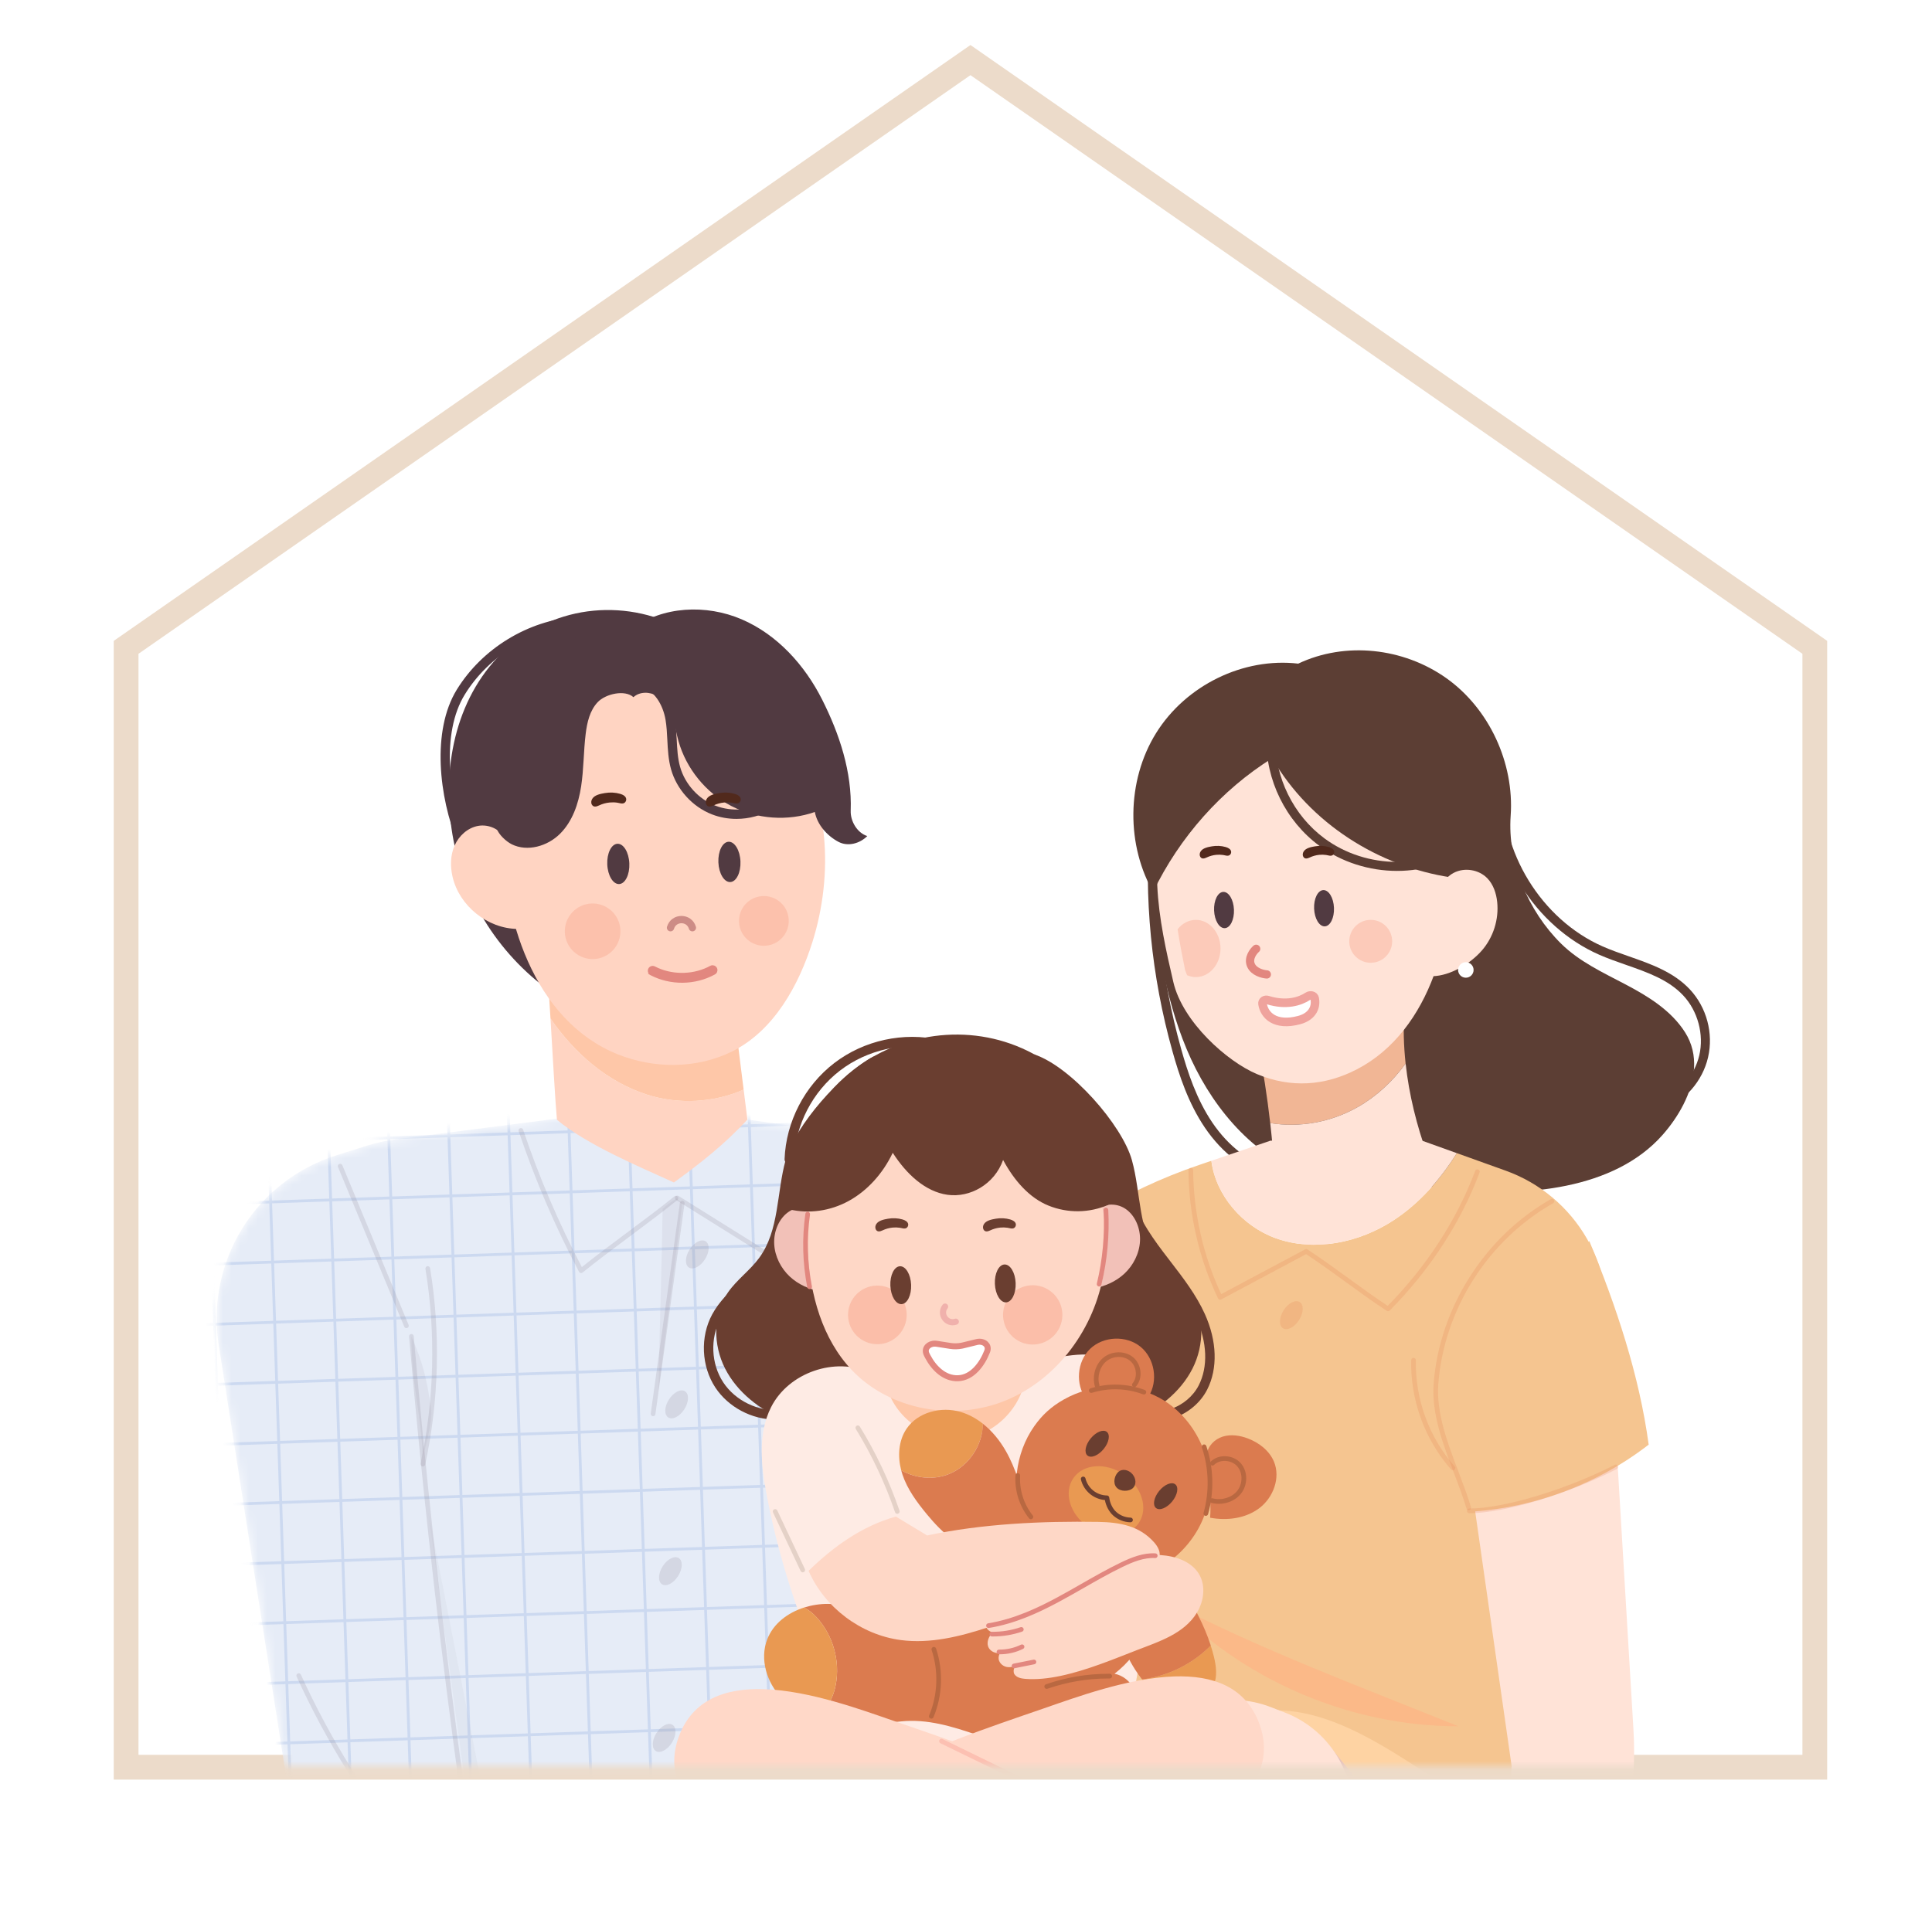 <svg width="221" height="220" viewBox="0 0 221 220" fill="none" xmlns="http://www.w3.org/2000/svg">
<path d="M207.593 202.203H14.426V74.066L111.009 6.875L207.593 74.066V202.203Z" fill="white" stroke="#ECDBCA" stroke-width="2.831"/>
<mask id="mask0_1210_95785" style="mask-type:alpha" maskUnits="userSpaceOnUse" x="4" y="6" width="213" height="197">
<rect x="4.93" y="6.805" width="211.351" height="195.284" fill="#D9D9D9"/>
</mask>
<g mask="url(#mask0_1210_95785)">
<g clip-path="url(#clip0_1210_95785)">
<path d="M145.529 134.787C145.486 134.787 145.441 134.781 145.397 134.77C142.504 134.004 139.815 131.962 137.824 129.022C135.93 126.222 134.889 123.045 134.122 120.305C131.699 111.662 130.828 102.743 131.534 93.794C131.556 93.51 131.806 93.3 132.088 93.322C132.372 93.345 132.583 93.593 132.56 93.875C131.863 102.702 132.722 111.501 135.113 120.027C135.859 122.687 136.866 125.768 138.677 128.444C140.528 131.179 143.008 133.072 145.661 133.774C145.936 133.846 146.1 134.128 146.027 134.404C145.965 134.634 145.758 134.787 145.529 134.787Z" fill="#5C3E34"/>
<path d="M131.391 100.488C132.258 107.127 133.152 113.857 135.737 120.033C138.322 126.209 142.852 131.869 149.082 134.322C155.593 132.034 161.65 128.714 167.192 124.602C163.091 120.428 158.849 116.394 154.475 112.507C151.197 109.594 147.823 106.748 144.037 104.535C140.251 102.322 135.772 100.657 131.391 100.489V100.488Z" fill="#5C3E34"/>
<path d="M192.566 126.374C193.907 123.728 194.404 120.702 192.742 118.1C191.148 115.603 188.539 114.003 185.949 112.639C183.36 111.276 180.644 110.025 178.552 107.951C174.81 104.243 172.428 98.674 172.803 93.353C173.232 87.271 170.326 81.054 165.434 77.586C160.541 74.119 153.903 73.373 148.504 75.932C142.22 75.199 135.654 78.407 132.25 83.87C128.847 89.334 128.771 96.789 132.062 102.325C139.496 96.766 149.814 95.473 158.369 98.947C158.908 103.642 157.62 108.733 154.982 112.612C153.108 115.37 150.484 117.741 149.621 120.984C148.49 125.236 150.88 129.848 154.396 132.384C157.911 134.921 162.317 135.763 166.598 136.163C174.358 136.89 184.587 136.196 190.184 129.851C191.076 128.84 191.919 127.652 192.565 126.376L192.566 126.374Z" fill="#5C3E34"/>
<path d="M155.294 126.675C157.409 125.477 159.285 123.757 160.786 121.691C160.565 119.646 160.505 117.585 160.647 115.539C155.439 116.889 149.099 118.088 143.891 119.438C144.485 122.432 144.953 125.458 145.299 128.502C148.691 129.044 152.23 128.414 155.294 126.677V126.675Z" fill="#F1B695"/>
<path d="M155.296 126.676C152.232 128.413 148.693 129.044 145.301 128.501C145.524 130.471 145.697 132.447 145.816 134.429C146.037 138.128 148.034 141.268 149.692 144.466C154.248 140.388 158.724 136.24 163.281 132.162C162.071 128.826 161.179 125.282 160.79 121.691C159.288 123.757 157.413 125.478 155.297 126.676H155.296Z" fill="#FFE3D7"/>
<path d="M165.61 97.672C166.73 106.307 163.712 117.943 155.222 122.346C151.561 124.245 147.663 124.523 143.788 122.899C140.392 121.476 135.284 116.95 134.217 112.364C132.597 105.406 130.768 97.111 134.726 90.635C138.824 83.931 146.759 80.31 154.421 83.093C159.781 85.04 164.015 89.87 165.241 95.381C165.409 96.134 165.511 96.906 165.61 97.671V97.672Z" fill="#FFE3D7"/>
<g filter="url(#filter0_f_1210_95785)">
<path d="M136.791 105.252C135.962 105.252 135.218 105.668 134.703 106.329C134.952 107.931 135.262 109.504 135.563 111.003C135.635 111.195 135.71 111.388 135.787 111.58C136.099 111.718 136.437 111.797 136.792 111.797C138.35 111.797 139.613 110.332 139.613 108.523C139.613 106.715 138.35 105.25 136.792 105.25L136.791 105.252Z" fill="#F8A68C" fill-opacity="0.4"/>
</g>
<g filter="url(#filter1_f_1210_95785)">
<path d="M156.795 110.16C158.151 110.16 159.25 109.061 159.25 107.705C159.25 106.349 158.151 105.25 156.795 105.25C155.439 105.25 154.34 106.349 154.34 107.705C154.34 109.061 155.439 110.16 156.795 110.16Z" fill="#F8A68C" fill-opacity="0.4"/>
</g>
<path d="M131.886 102.091C134.929 95.774 139.719 90.388 145.527 86.754C149.854 94.231 157.727 99.148 166.002 100.393C167.315 93.839 164.488 86.618 159.05 83.075C153.613 79.531 146.248 79.695 140.803 83.226C135.357 86.756 131.6 92.842 131.539 99.539C131.534 100.022 131.929 101.609 131.887 102.091H131.886Z" fill="#5C3E34"/>
<path d="M164.603 103.371C164.34 102.009 165.059 100.514 166.288 99.871C167.517 99.228 169.155 99.488 170.124 100.481C170.825 101.201 171.159 102.211 171.263 103.209C171.47 105.2 170.815 107.264 169.497 108.77C168.18 110.276 165.904 111.636 163.904 111.695C163.86 109.285 165.061 105.738 164.603 103.371Z" fill="#FFE3D7"/>
<path d="M189.917 127.064C189.709 127.064 189.513 126.937 189.436 126.732C189.335 126.466 189.469 126.168 189.735 126.067C192.009 125.201 193.833 123.11 194.383 120.739C194.933 118.369 194.214 115.688 192.552 113.91C190.86 112.099 188.49 111.271 185.981 110.393C184.964 110.038 183.913 109.67 182.918 109.233C179.321 107.651 176.142 104.832 173.968 101.297C171.794 97.762 170.713 93.652 170.925 89.729C170.94 89.445 171.186 89.226 171.466 89.243C171.75 89.259 171.968 89.501 171.952 89.785C171.54 97.427 176.325 105.209 183.331 108.29C184.29 108.712 185.322 109.072 186.319 109.421C188.835 110.301 191.438 111.211 193.304 113.208C195.222 115.26 196.02 118.236 195.385 120.974C194.751 123.711 192.726 126.032 190.1 127.031C190.039 127.054 189.978 127.065 189.917 127.065V127.064Z" fill="#5C3E34"/>
<path d="M159.807 99.648C156.637 99.648 153.467 98.654 150.904 96.763C147.079 93.941 144.763 89.234 144.862 84.481C144.868 84.197 145.099 83.972 145.388 83.977C145.672 83.983 145.898 84.218 145.892 84.502C145.799 88.927 147.954 93.307 151.515 95.935C153.899 97.695 156.851 98.619 159.802 98.619C161.258 98.619 162.71 98.394 164.098 97.934C164.368 97.845 164.659 97.991 164.749 98.26C164.839 98.53 164.693 98.821 164.423 98.912C162.933 99.406 161.371 99.648 159.809 99.648H159.807Z" fill="#5C3E34"/>
<path d="M181.395 202.885L183.841 151.306C184 147.962 183.2 144.641 181.533 141.736C179.456 138.118 176.16 135.355 172.232 133.945L166.648 131.941C164.745 134.973 162.36 137.698 159.375 139.643C155.449 142.2 150.378 143.256 145.964 141.684C142.144 140.326 139.07 136.772 138.568 132.815L137.13 133.306C132.824 134.773 128.698 136.719 124.826 139.106C119.522 142.376 116.579 148.41 117.267 154.603L125.988 233.029L187.139 231.549L181.393 202.885H181.395Z" fill="#F5C590"/>
<path d="M145.963 141.686C150.377 143.257 155.448 142.201 159.374 139.645C162.36 137.7 164.744 134.975 166.648 131.943L162.495 130.453L145.326 130.514L138.566 132.817C139.068 136.774 142.144 140.327 145.963 141.686Z" fill="#FFE3D7"/>
<path d="M115.227 169.801L126.41 172.068V217.819L116.835 227.626L115.227 169.801Z" fill="#FFE3D7"/>
<path d="M145.795 239.447C137.283 238.991 128.977 241.856 120.576 243.342C112.175 244.829 102.756 244.675 96.121 239.125C95.123 234.281 97.199 229.324 100.876 226.166C104.554 223.008 109.174 221.336 113.672 219.679C118.171 218.024 122.774 216.249 126.331 212.946C129.276 210.211 131.31 206.603 133.707 203.342C136.105 200.08 139.119 196.996 142.969 196.061C149.799 194.403 156.814 198.76 162.749 202.64C168.685 206.52 173.787 211.619 178.596 216.919C181.858 220.515 185.241 225.268 183.706 229.943C181.363 237.079 172.509 240.031 165.777 242.862C159.045 245.694 151.317 244.347 145.797 239.447H145.795Z" fill="#FED3A3"/>
<path d="M151.402 198.902L175.976 229.583C177.75 231.797 178.739 234.743 178.739 237.809C178.739 243.195 175.711 247.91 171.358 249.299L165.131 251.286L151.402 198.902Z" fill="#E7C3BD"/>
<path d="M188.113 275.385L153.578 202.089C152.249 199.268 149.883 197.067 146.973 195.945L145.345 195.317C140.383 193.403 134.754 194.947 131.461 199.124C129.657 201.413 128.738 204.277 128.872 207.189L128.963 209.142C129.066 211.356 129.773 213.499 131.009 215.339L173.982 279.328L188.113 275.385Z" fill="#FFE3D7"/>
<path d="M184.115 152.066C182.265 153.387 180.239 154.49 178.249 155.581C176.437 156.576 174.688 157.633 172.943 158.737C171.182 159.85 169.274 160.857 167.759 162.307C167.603 162.457 167.44 162.572 167.273 162.66L172.915 202.075L169.551 254.351L177.839 256.226L186.302 207.623C186.861 204.418 187.044 201.157 186.85 197.909L184.112 152.068L184.115 152.066Z" fill="#FFE3D7"/>
<path d="M165.394 173.038C173.701 173.161 182.022 170.382 188.59 165.295C187.526 157.374 184.864 149.395 181.805 142.012C175.852 146.435 169.091 150.95 163.138 155.373C163.288 155.193 163.437 155.012 163.587 154.832C162.82 155.306 162.054 155.781 161.289 156.254C161.453 162.126 163.385 167.518 165.394 173.038Z" fill="#F5C590"/>
<path d="M120.964 142.435C114.966 150.918 111.955 161.472 112.576 171.843C119.09 172.683 125.063 173.751 131.576 174.59C130.418 163.523 126.239 152.232 120.964 142.434V142.435Z" fill="#FED3A3"/>
<path d="M126.271 154.617C121.017 162.892 121.707 173.53 128.003 181.29C130.284 177.175 132.624 173.122 134.906 169.007C131.867 164.487 128.465 159.461 126.271 154.617Z" fill="#FED3A3"/>
<path d="M158.779 150.028C158.729 150.028 158.678 150.014 158.633 149.985C157.017 148.926 155.454 147.789 153.942 146.69C152.477 145.625 150.965 144.524 149.406 143.497C147.742 144.38 146.156 145.229 144.621 146.051C143.043 146.896 141.411 147.768 139.695 148.68C139.631 148.713 139.555 148.721 139.486 148.698C139.417 148.675 139.359 148.625 139.327 148.559C137.151 144.008 135.983 138.936 135.949 133.891C135.949 133.743 136.068 133.622 136.215 133.621C136.215 133.621 136.215 133.621 136.216 133.621C136.364 133.621 136.483 133.74 136.485 133.887C136.517 138.76 137.624 143.66 139.69 148.075C141.316 147.212 142.866 146.382 144.367 145.579C145.946 144.735 147.578 143.862 149.294 142.951C149.38 142.905 149.485 142.91 149.566 142.963C151.182 144.021 152.745 145.159 154.255 146.257C155.705 147.311 157.201 148.399 158.741 149.417C163.205 144.876 166.663 139.537 168.747 133.968C168.799 133.829 168.952 133.759 169.091 133.811C169.23 133.863 169.301 134.018 169.249 134.155C167.114 139.86 163.558 145.322 158.967 149.95C158.915 150.002 158.846 150.03 158.777 150.03L158.779 150.028Z" fill="#E17C4E" fill-opacity="0.2"/>
<path d="M123.575 173.706C123.453 173.706 123.342 173.621 123.314 173.496C121.82 166.901 121.835 161.603 126.175 152.519C126.239 152.386 126.398 152.329 126.533 152.394C126.666 152.458 126.722 152.617 126.658 152.751C122.385 161.694 122.369 166.901 123.836 173.379C123.869 173.523 123.778 173.667 123.634 173.7C123.615 173.704 123.594 173.707 123.575 173.707V173.706Z" fill="#E17C4E" fill-opacity="0.2"/>
<path d="M168.081 173.139H168.072C167.924 173.139 167.803 173.02 167.805 172.871C167.805 172.724 167.924 172.604 168.073 172.604C168.077 172.604 168.08 172.604 168.083 172.604C171.991 172.604 179.137 170.456 184.711 167.604C184.843 167.536 185.004 167.588 185.071 167.72C185.139 167.852 185.087 168.014 184.955 168.08C179.316 170.965 172.065 173.139 168.083 173.139H168.081Z" fill="#E17C4E" fill-opacity="0.2"/>
<path d="M124.696 156.881C124.571 156.881 124.457 156.792 124.433 156.662C123.341 150.839 123.237 146.072 124.071 140.207C124.092 140.06 124.227 139.958 124.375 139.979C124.521 140 124.623 140.135 124.602 140.283C123.775 146.086 123.879 150.803 124.959 156.564C124.986 156.71 124.89 156.85 124.745 156.878C124.728 156.881 124.711 156.882 124.695 156.882L124.696 156.881Z" fill="#E17C4E" fill-opacity="0.2"/>
<path d="M168.012 172.8C167.898 172.8 167.791 172.725 167.756 172.609C167.362 171.294 166.862 169.976 166.331 168.578C165.052 165.21 163.731 161.725 163.995 158.298C164.322 154.055 165.747 149.843 168.115 146.116C170.484 142.388 173.692 139.309 177.393 137.211C177.521 137.138 177.685 137.183 177.758 137.311C177.83 137.439 177.785 137.603 177.656 137.676C170.216 141.894 165.185 149.811 164.528 158.338C164.273 161.646 165.573 165.073 166.83 168.386C167.34 169.73 167.867 171.119 168.267 172.452C168.31 172.594 168.23 172.743 168.087 172.786C168.062 172.793 168.035 172.797 168.01 172.797L168.012 172.8Z" fill="#E17C4E" fill-opacity="0.2"/>
<path d="M148.595 151.04C148.067 151.868 147.247 152.289 146.761 151.979C146.275 151.67 146.31 150.748 146.838 149.92C147.366 149.092 148.187 148.671 148.673 148.981C149.159 149.29 149.124 150.212 148.595 151.04Z" fill="#E17C4E" fill-opacity="0.2"/>
<path d="M133.527 183.18C142.054 192.219 154.398 197.535 166.824 197.518C155.953 193.123 143.9 188.649 133.527 183.18Z" fill="#FBB988"/>
<path d="M166.199 168.236C166.125 168.236 166.051 168.206 165.998 168.145C162.984 164.739 161.318 160.179 161.427 155.632C161.431 155.485 161.555 155.366 161.701 155.371C161.849 155.375 161.966 155.498 161.962 155.646C161.856 160.058 163.473 164.486 166.399 167.79C166.497 167.901 166.487 168.07 166.376 168.168C166.326 168.213 166.261 168.236 166.199 168.236Z" fill="#E17C4E" fill-opacity="0.2"/>
<path d="M167.676 111.868C168.166 111.868 168.563 111.471 168.563 110.981C168.563 110.491 168.166 110.094 167.676 110.094C167.186 110.094 166.789 110.491 166.789 110.981C166.789 111.471 167.186 111.868 167.676 111.868Z" fill="white"/>
<mask id="mask1_1210_95785" style="mask-type:luminance" maskUnits="userSpaceOnUse" x="24" y="127" width="92" height="116">
<path d="M65.839 127.723L45.347 130.351C44.192 130.5 43.054 130.75 41.944 131.101L38.461 132.201C32.309 134.143 27.509 138.992 25.63 145.163C24.771 147.987 24.56 150.967 25.015 153.884L38.825 242.411H109.961L115.574 152.09C115.837 147.848 114.713 143.636 112.371 140.089L111.266 138.417C108.174 133.734 103.223 130.605 97.666 129.821L85.506 128.106L65.838 127.723H65.839Z" fill="white"/>
</mask>
<g mask="url(#mask1_1210_95785)">
<path d="M65.843 127.719L45.351 130.348C44.196 130.496 43.058 130.746 41.948 131.097L38.465 132.197C32.313 134.139 27.513 138.988 25.634 145.159C24.775 147.983 24.564 150.963 25.019 153.88L38.829 242.407H109.965L115.578 152.086C115.841 147.844 114.717 143.632 112.375 140.086L111.27 138.413C108.178 133.731 103.227 130.601 97.67 129.817L85.51 128.102L65.842 127.719H65.843Z" fill="#E6ECF7"/>
<g opacity="0.5">
<path d="M23.821 125.559L23.5 125.57L27.565 246.198L27.886 246.187L23.821 125.559Z" fill="#B2C6EA"/>
<path d="M30.704 125.317L30.383 125.328L34.448 245.956L34.769 245.945L30.704 125.317Z" fill="#B2C6EA"/>
<path d="M37.579 125.083L37.258 125.094L41.323 245.723L41.644 245.712L37.579 125.083Z" fill="#B2C6EA"/>
<path d="M44.454 124.856L44.133 124.867L48.198 245.495L48.519 245.484L44.454 124.856Z" fill="#B2C6EA"/>
<path d="M51.329 124.634L51.008 124.645L55.073 245.272L55.394 245.262L51.329 124.634Z" fill="#B2C6EA"/>
<path d="M58.204 124.399L57.883 124.41L61.948 245.039L62.269 245.028L58.204 124.399Z" fill="#B2C6EA"/>
<path d="M65.079 124.165L64.758 124.176L68.823 244.804L69.144 244.793L65.079 124.165Z" fill="#B2C6EA"/>
<path d="M71.946 123.938L71.625 123.949L75.69 244.577L76.011 244.566L71.946 123.938Z" fill="#B2C6EA"/>
<path d="M78.833 123.692L78.512 123.703L82.577 244.332L82.898 244.321L78.833 123.692Z" fill="#B2C6EA"/>
<path d="M85.704 123.474L85.383 123.484L89.448 244.112L89.769 244.101L85.704 123.474Z" fill="#B2C6EA"/>
<path d="M92.579 123.227L92.258 123.238L96.323 243.866L96.644 243.855L92.579 123.227Z" fill="#B2C6EA"/>
<path d="M99.462 123.005L99.141 123.016L103.206 243.645L103.527 243.634L99.462 123.005Z" fill="#B2C6EA"/>
<path d="M106.333 122.77L106.012 122.781L110.077 243.409L110.398 243.398L106.333 122.77Z" fill="#B2C6EA"/>
<path d="M113.208 122.54L112.887 122.551L116.952 243.18L117.273 243.169L113.208 122.54Z" fill="#B2C6EA"/>
<path d="M132.276 127.072L11.648 131.137L11.659 131.458L132.287 127.393L132.276 127.072Z" fill="#B2C6EA"/>
<path d="M132.508 133.943L11.879 138.008L11.89 138.329L132.519 134.264L132.508 133.943Z" fill="#B2C6EA"/>
<path d="M132.737 140.818L12.109 144.883L12.12 145.204L132.748 141.139L132.737 140.818Z" fill="#B2C6EA"/>
<path d="M132.979 147.684L12.352 151.77L12.362 152.091L132.99 148.005L132.979 147.684Z" fill="#B2C6EA"/>
<path d="M133.207 154.576L12.578 158.641L12.589 158.962L133.218 154.897L133.207 154.576Z" fill="#B2C6EA"/>
<path d="M133.44 161.43L12.812 165.516L12.823 165.837L133.451 161.751L133.44 161.43Z" fill="#B2C6EA"/>
<path d="M133.667 168.33L13.039 172.395L13.05 172.716L133.678 168.651L133.667 168.33Z" fill="#B2C6EA"/>
<path d="M133.906 175.184L13.277 179.27L13.288 179.591L133.917 175.505L133.906 175.184Z" fill="#B2C6EA"/>
<path d="M134.12 182.08L13.492 186.145L13.503 186.466L134.131 182.401L134.12 182.08Z" fill="#B2C6EA"/>
<path d="M134.369 188.93L13.742 193.016L13.753 193.337L134.38 189.251L134.369 188.93Z" fill="#B2C6EA"/>
<path d="M134.585 195.834L13.957 199.898L13.968 200.22L134.596 196.155L134.585 195.834Z" fill="#B2C6EA"/>
</g>
</g>
<path d="M52.825 96.683C52.614 96.683 52.414 96.557 52.33 96.351C50.247 91.271 49.336 83.647 52.253 78.907C55.157 74.193 60.39 70.997 65.91 70.568C66.206 70.546 66.462 70.766 66.485 71.061C66.508 71.356 66.288 71.613 65.992 71.636C60.807 72.04 55.891 75.041 53.165 79.469C50.443 83.89 51.337 91.108 53.319 95.945C53.432 96.219 53.3 96.531 53.027 96.643C52.961 96.671 52.892 96.683 52.824 96.683H52.825Z" fill="#513A41"/>
<path d="M74.006 125.242C69.453 123.778 65.707 120.5 62.969 116.531C63.211 120.584 63.525 126.206 63.708 128.127C67.198 131.016 72.967 133.416 77.088 135.297C80.119 133.105 82.969 130.857 85.493 128.098C85.429 127.572 85.268 126.291 85.064 124.664C81.665 126.18 77.585 126.391 74.006 125.241V125.242Z" fill="#FFD4C2"/>
<path d="M62.754 113.121C62.812 113.929 62.887 115.139 62.969 116.533C65.708 120.503 69.453 123.78 74.006 125.244C77.585 126.394 81.666 126.183 85.064 124.668C84.586 120.858 83.864 115.142 83.57 112.732C77.004 112.41 69.287 112.378 62.754 113.123V113.121Z" fill="#FEC7A8"/>
<path d="M76.053 71.04C72.618 69.664 68.74 69.421 65.16 70.357C61.58 71.292 58.318 73.401 55.994 76.28C51.307 82.089 50.426 90.304 52.182 97.558C53.938 104.813 58.808 111.257 65.306 114.927C65.062 114.796 75.543 77.664 76.987 71.489C76.829 71.659 76.21 70.87 76.05 71.04H76.053Z" fill="#513A41"/>
<path d="M57.568 95.173C57.299 104.691 61.019 116.735 70.628 120.62C74.771 122.295 79.701 122.322 83.772 120.292C88.545 117.913 91.379 112.706 92.926 107.805C95.348 100.129 94.986 90.838 90.026 84.213C84.892 77.355 75.965 74.265 68.025 78.113C62.471 80.806 58.44 86.514 57.717 92.644C57.618 93.481 57.591 94.331 57.567 95.174L57.568 95.173Z" fill="#FFD4C2"/>
<g filter="url(#filter2_f_1210_95785)">
<path d="M70.335 108.464C71.39 107.058 71.105 105.064 69.699 104.01C68.293 102.956 66.299 103.24 65.245 104.646C64.191 106.052 64.475 108.046 65.881 109.1C67.287 110.155 69.281 109.87 70.335 108.464Z" fill="#F8A68C" fill-opacity="0.4"/>
</g>
<g filter="url(#filter3_f_1210_95785)">
<path d="M87.845 108.177C89.396 107.92 90.444 106.454 90.187 104.904C89.93 103.353 88.464 102.304 86.913 102.561C85.363 102.819 84.314 104.284 84.571 105.835C84.829 107.386 86.294 108.434 87.845 108.177Z" fill="#F8A68C" fill-opacity="0.4"/>
</g>
<path d="M81.371 110.557C81.579 110.493 81.809 110.581 81.919 110.778L81.956 110.865C82.02 111.072 81.932 111.304 81.735 111.413L81.734 111.413C79.5 112.638 76.706 112.669 74.444 111.493L74.426 111.482L74.427 111.482C74.238 111.372 74.153 111.151 74.212 110.948L74.247 110.862C74.365 110.634 74.647 110.544 74.875 110.663L75.249 110.842C77.146 111.674 79.472 111.588 81.285 110.594L81.371 110.557Z" fill="#E2877F" stroke="#E2877F" stroke-width="0.185"/>
<path d="M76.699 106.149V106.149C77.072 104.907 78.83 104.907 79.203 106.149V106.149" stroke="#CD8C86" stroke-width="0.834" stroke-linecap="round"/>
<path d="M71.989 98.796C72.041 100.069 71.519 101.124 70.822 101.154C70.125 101.182 69.517 100.173 69.465 98.901C69.412 97.628 69.934 96.573 70.632 96.543C71.329 96.515 71.937 97.524 71.989 98.796Z" fill="#513A41"/>
<path d="M141.151 104.079C141.197 105.224 140.728 106.174 140.1 106.2C139.472 106.226 138.925 105.318 138.878 104.173C138.831 103.027 139.301 102.078 139.929 102.051C140.556 102.026 141.104 102.933 141.151 104.079Z" fill="#513A41"/>
<path d="M84.7 98.566C84.752 99.839 84.23 100.894 83.533 100.923C82.836 100.951 82.228 99.943 82.175 98.67C82.123 97.398 82.645 96.343 83.343 96.313C84.04 96.285 84.648 97.293 84.7 98.566Z" fill="#513A41"/>
<path d="M152.592 103.872C152.639 105.017 152.169 105.967 151.541 105.993C150.914 106.019 150.367 105.111 150.32 103.966C150.273 102.82 150.743 101.871 151.37 101.844C151.998 101.819 152.545 102.726 152.592 103.872Z" fill="#513A41"/>
<path d="M59.19 106.286C55.77 106.251 52.543 103.66 51.769 100.329C51.493 99.145 51.511 97.865 51.999 96.75C52.488 95.636 53.49 94.717 54.686 94.499C55.883 94.28 57.228 94.864 57.745 95.965C59.193 99.05 58.182 103.03 59.191 106.285L59.19 106.286Z" fill="#FFD4C2"/>
<path d="M58.526 96.597C60.329 97.494 62.629 96.823 64.058 95.403C65.486 93.983 66.17 91.968 66.475 89.978C66.779 87.987 66.75 85.958 66.996 83.959C67.155 82.654 67.469 81.291 68.374 80.336C69.278 79.383 71.488 78.885 72.459 79.771C73.173 79.107 74.348 79.134 75.181 79.642C76.012 80.151 76.544 81.043 76.869 81.962C77.194 82.882 77.345 83.852 77.61 84.791C78.501 87.952 80.742 90.706 83.654 92.222C86.567 93.738 90.11 93.991 93.209 92.906C93.476 94.356 94.61 95.634 95.914 96.324C96.988 96.892 98.353 96.525 99.206 95.661C98.053 95.296 97.267 93.964 97.311 92.756C97.472 88.342 96.027 83.978 94.038 80.034C92.049 76.091 88.905 72.611 84.846 70.865C80.789 69.121 75.783 69.334 72.244 71.977C66.85 71.459 61.071 74.489 58.261 79.121C55.451 83.754 55.123 89.665 56.821 94.811C57.044 95.485 57.89 96.277 58.526 96.594V96.597Z" fill="#513A41"/>
<path d="M84.245 93.697C83.282 93.697 82.323 93.525 81.43 93.176C79.204 92.306 77.417 90.336 76.765 88.037C76.45 86.924 76.392 85.777 76.336 84.668C76.298 83.898 76.258 83.102 76.13 82.349C75.847 80.687 74.849 78.895 73.258 78.635C72.965 78.587 72.768 78.312 72.816 78.02C72.864 77.727 73.139 77.53 73.431 77.577C75.689 77.946 76.865 80.282 77.186 82.169C77.325 82.985 77.366 83.814 77.407 84.615C77.463 85.713 77.515 86.75 77.796 87.746C78.358 89.729 79.901 91.427 81.82 92.179C83.739 92.931 86.025 92.729 87.783 91.653C88.036 91.498 88.366 91.578 88.519 91.831C88.674 92.083 88.594 92.413 88.342 92.567C87.121 93.314 85.68 93.697 84.243 93.697H84.245Z" fill="#513A41"/>
<path d="M58.959 244.055C58.831 244.055 58.718 243.963 58.695 243.833C53.42 213.847 49.415 183.261 46.794 152.928C46.782 152.78 46.891 152.651 47.038 152.638C47.185 152.626 47.315 152.734 47.328 152.882C49.947 183.201 53.949 213.77 59.224 243.74C59.249 243.885 59.152 244.024 59.006 244.051C58.99 244.053 58.975 244.055 58.959 244.055Z" fill="#8C8691" fill-opacity="0.2"/>
<path d="M46.489 151.963C46.383 151.963 46.284 151.9 46.241 151.797L38.665 133.527C38.608 133.391 38.673 133.234 38.81 133.177C38.947 133.12 39.104 133.185 39.161 133.322L46.738 151.592C46.794 151.728 46.729 151.885 46.593 151.942C46.559 151.957 46.524 151.963 46.49 151.963H46.489Z" fill="#8C8691" fill-opacity="0.2"/>
<path d="M48.374 167.787C48.356 167.787 48.336 167.785 48.317 167.781C48.172 167.749 48.08 167.607 48.112 167.463C49.677 160.211 49.869 152.508 48.668 145.187C48.643 145.04 48.742 144.903 48.889 144.878C49.034 144.855 49.173 144.953 49.197 145.1C50.409 152.487 50.216 160.258 48.636 167.575C48.61 167.701 48.498 167.787 48.375 167.787H48.374Z" fill="#8C8691" fill-opacity="0.2"/>
<path d="M66.471 145.661C66.453 145.661 66.435 145.659 66.418 145.655C66.339 145.639 66.272 145.589 66.234 145.517C63.509 140.366 61.186 134.953 59.331 129.428C59.283 129.288 59.358 129.135 59.5 129.088C59.64 129.041 59.792 129.116 59.839 129.258C61.651 134.652 63.911 139.941 66.558 144.98C68.128 143.716 69.96 142.351 71.736 141.027C73.603 139.635 75.535 138.195 77.15 136.884C77.264 136.791 77.434 136.808 77.527 136.923C77.62 137.038 77.603 137.207 77.488 137.3C75.865 138.618 73.928 140.062 72.056 141.458C70.189 142.85 68.257 144.289 66.642 145.602C66.593 145.641 66.534 145.662 66.472 145.662L66.471 145.661Z" fill="#8C8691" fill-opacity="0.2"/>
<path d="M88.885 144.465C88.836 144.465 88.786 144.452 88.744 144.424L77.333 137.294C77.207 137.215 77.17 137.05 77.247 136.925C77.326 136.8 77.491 136.762 77.616 136.839L88.699 143.764C89.598 139.257 90.203 134.651 90.495 130.067C90.505 129.92 90.632 129.805 90.779 129.817C90.927 129.827 91.039 129.954 91.029 130.101C90.727 134.838 90.094 139.598 89.146 144.25C89.129 144.335 89.07 144.408 88.989 144.442C88.955 144.456 88.919 144.464 88.883 144.464L88.885 144.465Z" fill="#8C8691" fill-opacity="0.2"/>
<path d="M93.878 238.158C93.865 238.158 93.853 238.158 93.841 238.156C93.695 238.136 93.592 238.001 93.612 237.855C93.851 236.084 95.189 217.745 96.484 200.011C97.778 182.268 99.117 163.921 99.358 162.135C99.377 161.988 99.512 161.884 99.659 161.905C99.805 161.924 99.907 162.06 99.888 162.206C99.649 163.977 98.311 182.315 97.016 200.05C95.722 217.793 94.383 236.14 94.142 237.926C94.124 238.06 94.009 238.158 93.878 238.158Z" fill="#8C8691" fill-opacity="0.2"/>
<path d="M101.346 158.157C101.32 158.157 101.293 158.153 101.267 158.145C101.125 158.101 101.047 157.95 101.09 157.81C103.104 151.333 106.244 145.338 110.42 139.994C110.51 139.878 110.68 139.856 110.796 139.948C110.912 140.038 110.932 140.208 110.841 140.324C106.705 145.617 103.597 151.554 101.601 157.969C101.565 158.083 101.46 158.157 101.345 158.157H101.346Z" fill="#8C8691" fill-opacity="0.2"/>
<path d="M99.838 162.652C99.757 162.652 99.677 162.616 99.625 162.547C99.535 162.43 99.558 162.262 99.676 162.171C104.272 158.667 109.332 155.819 114.71 153.702C114.848 153.648 115.004 153.716 115.057 153.853C115.111 153.991 115.044 154.147 114.906 154.2C109.572 156.297 104.557 159.122 100 162.597C99.951 162.634 99.894 162.651 99.838 162.651V162.652Z" fill="#8C8691" fill-opacity="0.2"/>
<path d="M47.019 212.575C46.942 212.575 46.865 212.542 46.812 212.477C41.638 206.19 37.305 199.244 33.931 191.833C33.869 191.698 33.928 191.539 34.064 191.477C34.199 191.416 34.357 191.476 34.419 191.61C37.773 198.978 42.083 205.884 47.227 212.137C47.321 212.251 47.304 212.419 47.191 212.514C47.141 212.555 47.081 212.574 47.02 212.574L47.019 212.575Z" fill="#8C8691" fill-opacity="0.2"/>
<path d="M96.717 201.616C96.677 201.616 96.638 201.608 96.599 201.589C96.466 201.523 96.412 201.362 96.477 201.23C99.548 194.989 104.694 189.9 110.967 186.897C111.101 186.833 111.261 186.89 111.325 187.023C111.389 187.156 111.332 187.317 111.199 187.381C105.034 190.332 99.977 195.334 96.958 201.466C96.911 201.561 96.816 201.616 96.717 201.616Z" fill="#8C8691" fill-opacity="0.2"/>
<path d="M100.635 203.956C100.563 203.956 100.492 203.928 100.44 203.871C100.339 203.764 100.343 203.594 100.452 203.493C103.717 200.422 107.737 198.208 112.078 197.091C112.221 197.053 112.367 197.14 112.405 197.283C112.441 197.427 112.355 197.572 112.212 197.609C107.958 198.703 104.019 200.873 100.82 203.882C100.768 203.93 100.702 203.955 100.636 203.955L100.635 203.956Z" fill="#8C8691" fill-opacity="0.2"/>
<g opacity="0.5">
<path d="M75.795 138.307C75.687 145.421 75.44 151.978 75.332 159.092C76.212 151.949 77.168 144.815 78.049 137.671C77.776 137.474 77.601 137.292 77.326 137.094C77.395 137.1 77.465 137.107 77.534 137.113C76.983 137.279 76.233 137.933 75.795 138.306V138.307Z" fill="#8C8691" fill-opacity="0.2"/>
</g>
<path d="M78.279 161.247C77.751 162.075 76.93 162.496 76.444 162.186C75.958 161.877 75.993 160.955 76.522 160.127C77.05 159.299 77.871 158.878 78.356 159.188C78.842 159.497 78.807 160.419 78.279 161.247Z" fill="#8C8691" fill-opacity="0.2"/>
<path d="M80.642 144.089C81.17 143.261 81.205 142.339 80.719 142.03C80.234 141.721 79.413 142.141 78.885 142.969C78.358 143.797 78.323 144.719 78.808 145.029C79.293 145.338 80.115 144.917 80.642 144.089Z" fill="#8C8691" fill-opacity="0.2"/>
<path d="M77.564 180.333C77.036 181.161 76.215 181.582 75.73 181.272C75.244 180.963 75.279 180.041 75.807 179.213C76.335 178.385 77.156 177.964 77.642 178.274C78.127 178.583 78.092 179.505 77.564 180.333Z" fill="#8C8691" fill-opacity="0.2"/>
<path d="M76.849 199.411C76.321 200.239 75.501 200.66 75.015 200.35C74.529 200.041 74.564 199.119 75.092 198.291C75.62 197.463 76.441 197.042 76.927 197.352C77.413 197.661 77.377 198.583 76.849 199.411Z" fill="#8C8691" fill-opacity="0.2"/>
<g opacity="0.5">
<path d="M49.293 161.01C48.769 157.595 48.424 156.088 47.059 152.914C47.059 158.72 48.191 161.586 48.341 166.687C48.271 166.904 49.586 162.913 49.293 161.008V161.01Z" fill="#8C8691" fill-opacity="0.2"/>
</g>
<path d="M74.706 162.039C74.694 162.039 74.682 162.039 74.669 162.036C74.522 162.016 74.42 161.88 74.44 161.734L77.775 137.622C77.795 137.475 77.931 137.373 78.077 137.393C78.223 137.414 78.326 137.549 78.305 137.695L74.971 161.808C74.953 161.942 74.838 162.039 74.706 162.039Z" fill="#8C8691" fill-opacity="0.2"/>
<g opacity="0.3">
<path d="M57.965 217.365C72.524 212.613 85.559 207.232 96.715 201.371C95.469 205.041 90.999 208.61 84.308 211.377C77.617 214.145 67.754 216.473 57.965 217.366V217.365Z" fill="#8C8691" fill-opacity="0.2"/>
</g>
<g opacity="0.3">
<path d="M49.008 173.082L61.002 234.543L57.217 233.554L49.008 173.082Z" fill="#8C8691" fill-opacity="0.2"/>
</g>
<path d="M145.014 114.426C147.122 115.085 148.697 114.584 149.577 114.005C149.875 113.81 150.323 113.888 150.388 114.239C150.606 115.42 149.939 116.36 148.617 116.714C145.85 117.456 144.606 116.155 144.419 114.849C144.373 114.529 144.706 114.329 145.014 114.426Z" fill="white" stroke="#EFA39D" stroke-width="0.982"/>
</g>
<path d="M143.692 108.561C143.355 108.854 142.763 109.636 143.088 110.417C143.413 111.199 144.439 111.46 144.911 111.493" stroke="#E2877F" stroke-width="0.947" stroke-linecap="round"/>
<path d="M71.631 91.405C71.657 91.581 71.573 91.77 71.423 91.867C71.188 92.019 70.863 91.877 70.609 91.841C70.322 91.799 70.029 91.793 69.739 91.821C69.311 91.862 68.894 91.979 68.507 92.164C68.229 92.297 67.884 92.395 67.698 92.056C67.59 91.857 67.623 91.601 67.742 91.407C68.021 90.951 68.7 90.826 69.189 90.742C69.772 90.641 70.377 90.669 70.945 90.832C71.248 90.919 71.582 91.094 71.631 91.405Z" fill="#51291C"/>
<path d="M140.829 97.434C140.853 97.593 140.777 97.763 140.642 97.85C140.431 97.986 140.138 97.859 139.91 97.827C139.651 97.788 139.388 97.783 139.127 97.808C138.741 97.846 138.366 97.951 138.018 98.117C137.768 98.237 137.457 98.325 137.29 98.02C137.192 97.841 137.223 97.611 137.33 97.436C137.581 97.025 138.192 96.913 138.632 96.837C139.157 96.746 139.701 96.772 140.212 96.919C140.485 96.997 140.786 97.154 140.829 97.434Z" fill="#51291C"/>
<path d="M84.728 91.405C84.755 91.581 84.671 91.77 84.52 91.867C84.286 92.019 83.961 91.877 83.707 91.841C83.419 91.799 83.127 91.793 82.837 91.821C82.408 91.862 81.992 91.979 81.605 92.164C81.327 92.297 80.982 92.395 80.796 92.056C80.687 91.857 80.721 91.601 80.84 91.407C81.119 90.951 81.798 90.826 82.287 90.742C82.87 90.641 83.475 90.669 84.042 90.832C84.346 90.919 84.681 91.093 84.73 91.404L84.728 91.405Z" fill="#51291C"/>
<path d="M152.618 97.434C152.642 97.593 152.566 97.763 152.431 97.85C152.22 97.986 151.927 97.859 151.699 97.827C151.44 97.788 151.177 97.783 150.916 97.808C150.53 97.846 150.155 97.951 149.807 98.117C149.557 98.237 149.246 98.325 149.079 98.02C148.982 97.841 149.012 97.611 149.119 97.436C149.37 97.025 149.981 96.913 150.421 96.837C150.946 96.746 151.49 96.772 152.001 96.919C152.274 96.997 152.576 97.153 152.619 97.433L152.618 97.434Z" fill="#51291C"/>
<path d="M90.287 133.19C90.279 133.19 90.273 133.19 90.266 133.19C89.968 133.178 89.735 132.927 89.746 132.63C89.909 128.35 92.035 124.239 95.434 121.633C98.833 119.026 103.354 118.04 107.53 118.993C107.821 119.06 108.002 119.349 107.937 119.64C107.87 119.93 107.581 120.113 107.29 120.047C103.425 119.164 99.238 120.078 96.092 122.49C92.946 124.903 90.978 128.71 90.828 132.672C90.816 132.962 90.578 133.191 90.288 133.191L90.287 133.19Z" fill="#6A3E30"/>
<path d="M132.471 162.531C131.684 162.531 130.927 162.355 130.248 162.008C129.983 161.872 129.878 161.547 130.013 161.281C130.15 161.015 130.474 160.91 130.741 161.046C131.662 161.518 132.787 161.579 133.907 161.216C135.284 160.77 136.485 159.759 137.123 158.509C138.203 156.391 138.097 153.577 136.833 150.787C135.893 148.712 134.453 146.843 133.061 145.034C132.763 144.646 132.465 144.26 132.171 143.87C130.455 141.596 128.792 139.089 128.229 136.174C128.172 135.881 128.364 135.598 128.657 135.541C128.95 135.484 129.233 135.676 129.29 135.969C129.811 138.67 131.398 141.049 133.035 143.22C133.326 143.607 133.622 143.991 133.919 144.376C135.348 146.233 136.826 148.153 137.818 150.341C139.218 153.432 139.317 156.588 138.087 159.001C137.323 160.5 135.885 161.713 134.242 162.244C133.65 162.436 133.055 162.531 132.474 162.531H132.471Z" fill="#6A3E30"/>
<path d="M88.694 162.425C86.002 162.425 83.306 161.005 81.825 158.756C80.223 156.32 80.077 152.961 81.464 150.396C82.255 148.932 83.452 147.781 84.61 146.668C84.936 146.355 85.273 146.03 85.592 145.708L85.784 145.515C87.097 144.189 88.732 142.539 88.772 140.804C88.78 140.506 89.03 140.274 89.324 140.277C89.622 140.284 89.858 140.531 89.852 140.829C89.801 142.994 87.999 144.813 86.552 146.276L86.361 146.468C86.032 146.8 85.69 147.129 85.359 147.448C84.21 148.552 83.125 149.595 82.414 150.91C81.212 153.135 81.338 156.049 82.727 158.162C84.118 160.275 86.744 161.543 89.263 161.321C89.559 161.294 89.823 161.514 89.849 161.811C89.876 162.108 89.656 162.37 89.359 162.397C89.138 162.417 88.916 162.426 88.694 162.426V162.425Z" fill="#6A3E30"/>
<path d="M102.988 162.549C98.806 164.218 93.959 164.2 89.791 162.497C86.931 161.329 84.341 159.322 82.949 156.599C81.557 153.875 81.523 150.403 83.266 147.885C84.279 146.422 85.795 145.359 86.846 143.923C89.158 140.763 88.825 136.486 89.868 132.73C90.983 128.717 96.213 122.858 99.928 120.875C105.559 128.304 106.988 139.745 107.744 148.985C107.942 151.415 107.956 153.886 107.41 156.264C106.865 158.642 105.282 161.633 102.987 162.55L102.988 162.549Z" fill="#6A3E30"/>
<path d="M116.358 162.563C120.539 164.233 125.387 164.214 129.555 162.511C132.414 161.343 135.005 159.336 136.397 156.613C137.789 153.89 137.823 150.418 136.08 147.899C135.067 146.437 133.551 145.373 132.5 143.937C130.188 140.777 130.521 136.501 129.478 132.744C128.363 128.732 122.511 122.035 118.294 120.641C112.663 128.07 112.357 139.759 111.602 148.998C111.404 151.428 111.39 153.899 111.936 156.277C112.481 158.655 114.064 161.646 116.359 162.563H116.358Z" fill="#6A3E30"/>
<path d="M93.852 139.045C92.934 138.017 91.345 137.895 90.226 138.646C89.107 139.398 88.488 140.894 88.56 142.333C88.632 143.772 89.338 145.123 90.336 146.058C91.334 146.992 92.603 147.53 93.898 147.76C93.691 144.932 93.48 141.791 93.831 138.98C93.759 139.108 93.923 138.916 93.851 139.045H93.852Z" fill="#F2C1B8"/>
<path d="M125.112 138.709C126.03 137.681 127.619 137.559 128.738 138.31C129.857 139.062 130.476 140.558 130.404 141.997C130.332 143.436 129.626 144.787 128.628 145.722C127.629 146.655 126.361 147.194 125.066 147.424C125.274 144.596 125.484 141.455 125.133 138.644C125.205 138.773 125.041 138.581 125.113 138.709H125.112Z" fill="#F2C1B8"/>
<path d="M127.347 204.958C129.561 195.736 131.144 186.362 132.082 176.925C132.573 171.976 132.876 166.89 131.5 162.112C130.77 159.58 129.452 157.048 127.166 155.739C124.351 154.126 120.961 155.557 117.723 155.756C111.553 156.138 105.155 159.688 99.555 157.072C95.54 155.196 90.192 157.051 88.201 161.011C86.672 164.048 87.062 167.671 87.694 171.011C89.955 182.985 94.826 194.356 100.961 204.885C109.534 206.832 118.837 207.158 127.349 204.958H127.347Z" fill="#FEEBE4"/>
<path d="M101.488 158.848C102.55 162.435 106.361 164.989 110.082 164.61C113.803 164.23 117.019 160.958 117.334 157.23C112.282 158.14 106.621 158.793 101.488 158.848Z" fill="#FEC7A8"/>
<path d="M126.249 145.63C125.232 151.934 121.013 157.755 115.118 160.209C109.222 162.662 101.828 161.394 97.435 156.759C94.051 153.188 92.661 148.125 92.417 143.213C92.178 138.417 93.022 133.345 96.017 129.591C98.951 125.914 103.7 123.934 108.402 123.805C114.458 123.64 120.953 125.998 123.88 131.725C124.915 133.749 125.674 135.916 126.103 138.149C126.577 140.611 126.648 143.153 126.249 145.631V145.63Z" fill="#FED7C6"/>
<g filter="url(#filter4_f_1210_95785)">
<path d="M121.067 152.149C122.006 150.528 121.453 148.452 119.831 147.513C118.21 146.574 116.135 147.127 115.196 148.748C114.257 150.369 114.81 152.445 116.431 153.384C118.052 154.323 120.128 153.77 121.067 152.149Z" fill="#F8A68C" fill-opacity="0.5"/>
</g>
<path d="M138.494 188.281C136.408 190.401 133.588 191.796 130.637 192.163C131.544 193.302 132.669 194.264 134.047 194.68C135.858 195.227 138.135 194.521 138.853 192.77C139.261 191.775 139.118 190.644 138.868 189.599C138.762 189.154 138.634 188.716 138.494 188.283V188.281Z" fill="#E99952"/>
<path d="M138.499 188.278C137.742 185.931 136.532 183.738 135.263 181.614C132.525 181.387 129.858 182.594 127.234 183.407C127.488 186.112 128.394 188.753 129.851 191.044C130.094 191.425 130.358 191.8 130.643 192.158C133.595 191.791 136.414 190.397 138.501 188.276L138.499 188.278Z" fill="#DB7B4F"/>
<g filter="url(#filter5_f_1210_95785)">
<path d="M100.436 153.801C102.288 153.76 103.757 152.225 103.716 150.373C103.674 148.521 102.14 147.053 100.287 147.094C98.435 147.135 96.967 148.67 97.008 150.522C97.049 152.374 98.584 153.842 100.436 153.801Z" fill="#F8A68C" fill-opacity="0.5"/>
</g>
<path d="M127.486 191.511C130.617 189.083 132.521 185.096 132.602 181.134C132.64 179.267 130.312 178.2 128.646 177.356C125.312 175.666 121.65 174.624 117.927 174.305C111.935 176.862 107.099 180.843 102.868 185.797C100.25 184.67 97.542 183.525 94.691 183.515C93.785 183.511 92.86 183.654 91.984 183.933C92.514 184.203 92.999 184.606 93.399 185.042C95.29 187.092 96.131 190.062 95.595 192.799C95.397 193.813 95.003 194.82 94.281 195.56C93.882 195.969 93.367 196.284 92.819 196.441C93.79 196.807 94.817 197.044 95.844 197.171C98.239 197.466 100.663 197.215 103.062 196.963C109.038 196.337 114.613 200.506 120.616 200.758C122.559 200.84 124.555 200.796 126.368 200.092C128.18 199.389 129.793 197.908 130.182 196.002C130.571 194.098 129.397 191.87 127.487 191.51L127.486 191.511Z" fill="#DB7B4F"/>
<path d="M95.594 192.796C96.13 190.059 95.288 187.089 93.398 185.039C92.996 184.603 92.511 184.2 91.983 183.93C90.104 184.53 88.458 185.766 87.758 187.581C86.891 189.833 87.701 192.506 89.376 194.242C90.332 195.234 91.526 195.951 92.818 196.439C93.366 196.282 93.879 195.968 94.279 195.558C95.002 194.818 95.396 193.812 95.594 192.797V192.796Z" fill="#E99952"/>
<path d="M126.793 137.852C124.607 138.8 122.149 138.835 119.945 137.948C117.741 137.062 115.998 135.055 114.744 132.723C113.74 135.532 110.942 137.06 108.393 136.708C105.844 136.356 103.676 134.331 102.121 131.901C100.978 134.304 99.186 136.263 97.076 137.415C94.967 138.567 92.55 138.907 90.272 138.373C90.051 129.536 95.269 122.269 102.867 119.529C109.856 117.01 117.837 118.595 123.148 124.481C126.081 127.729 127.503 133.161 126.794 137.852H126.793Z" fill="#6A3E30"/>
<path d="M117.399 174.742C119.498 178.861 124.371 181.371 128.943 180.687C133.514 180.004 137.442 176.18 138.245 171.628C139.048 167.076 136.669 162.139 132.607 159.931C130.937 159.024 129.025 158.605 127.13 158.648C125.217 158.69 123.307 159.201 121.644 160.154C120.247 160.955 119.225 161.881 118.304 163.189C117.205 164.75 116.534 166.597 116.32 168.492C116.107 170.385 116.352 172.336 117.097 174.094C117.19 174.314 117.29 174.53 117.399 174.744V174.742Z" fill="#DB7B4F"/>
<path d="M121.331 191.752C119.919 192.05 118.535 192.198 117.254 192.092C116.795 192.054 116.284 191.943 116.034 191.554C115.785 191.166 116.114 190.252 116.558 190.374C116.138 190.656 115.619 190.833 115.125 190.726C114.631 190.618 114.197 190.164 114.229 189.66C114.264 189.154 114.64 188.538 115.074 188.797C114.51 189.442 113.254 189.163 113.016 188.34C112.777 187.516 113.578 186.361 114.4 186.604C113.896 187.123 112.892 186.691 112.742 185.984C112.591 185.277 113.095 184.561 113.737 184.227C114.38 183.895 115.129 183.857 115.851 183.832C115.385 183.783 114.903 183.727 114.498 183.488C114.094 183.25 113.791 182.774 113.905 182.319C114.053 181.728 114.759 181.497 115.361 181.407C117.143 181.143 118.981 181.259 120.716 181.744C124.446 179.815 128.548 177.663 132.739 177.929C134.468 178.038 136.334 178.662 137.19 180.168C137.948 181.5 137.702 183.233 136.902 184.539C135.437 186.931 132.574 187.829 130.097 188.787C127.566 189.766 124.385 191.107 121.333 191.751L121.331 191.752Z" fill="#FED7C6"/>
<path d="M108.564 168.652C110.836 167.729 112.416 165.34 112.425 162.895C111.671 162.3 110.829 161.833 109.904 161.557C107.675 160.893 104.976 161.565 103.684 163.499C102.773 164.86 102.67 166.629 103.085 168.224C104.728 169.163 106.803 169.368 108.564 168.653V168.652Z" fill="#E99952"/>
<path d="M117.433 172.554C116.825 170.31 116.205 168.036 115.052 166.017C114.377 164.835 113.491 163.738 112.426 162.898C112.417 165.344 110.837 167.732 108.565 168.655C106.804 169.37 104.729 169.166 103.086 168.226C103.128 168.384 103.172 168.542 103.224 168.696C103.791 170.405 104.887 171.884 106.033 173.272C107.747 175.349 109.937 177.45 112.631 177.457C114.019 177.461 115.293 177.584 116.234 176.566C117.175 175.546 117.795 173.893 117.433 172.554Z" fill="#DB7B4F"/>
<path d="M87.384 193.272C83.042 193.133 79.206 194.397 77.626 198.766C75.007 206.007 83.317 211.093 88.99 213.009C96.991 215.713 105.758 215.943 114.33 216.14C116.822 212.352 119.352 208.765 121.842 204.978C115.88 201.492 108.792 199.168 102.3 196.926C98.654 195.667 92.647 193.44 87.386 193.272H87.384Z" fill="#FFD8C8"/>
<path d="M134.325 191.815C138.668 191.676 142.503 192.94 144.083 197.309C146.703 204.55 138.392 209.636 132.72 211.552C124.719 214.256 115.952 214.486 107.38 214.683C104.888 210.895 102.358 207.308 99.867 203.521C105.83 200.035 112.918 197.711 119.41 195.469C123.055 194.21 129.062 191.983 134.324 191.815H134.325Z" fill="#FFD8C8"/>
<path d="M124.255 160.087C122.982 158.411 123.184 155.792 124.7 154.332C126.216 152.872 128.84 152.766 130.468 154.099C132.096 155.433 132.509 158.027 131.375 159.801C129.238 159.232 126.463 159.989 124.254 160.087H124.255Z" fill="#DB7B4F"/>
<path d="M138.05 166.429C138.14 165.461 138.95 164.659 139.879 164.372C140.809 164.085 141.827 164.242 142.738 164.585C144.025 165.072 145.209 165.984 145.733 167.255C146.49 169.088 145.658 171.329 144.085 172.535C142.513 173.742 140.371 174.02 138.423 173.656C138.664 170.816 137.785 169.269 138.05 166.429Z" fill="#DB7B4F"/>
<path d="M124.763 164.583C124.152 165.331 123.988 166.208 124.397 166.542C124.806 166.877 125.634 166.542 126.245 165.796C126.856 165.048 127.02 164.172 126.611 163.837C126.202 163.502 125.375 163.837 124.763 164.583Z" fill="#6A3E30"/>
<path d="M132.599 170.587C131.988 171.335 131.824 172.212 132.233 172.546C132.642 172.881 133.469 172.546 134.081 171.8C134.692 171.052 134.856 170.176 134.447 169.841C134.038 169.506 133.211 169.841 132.599 170.587Z" fill="#6A3E30"/>
<path d="M130.249 174.28C131.387 172.63 130.638 170.139 128.575 168.716C126.512 167.294 123.918 167.478 122.779 169.129C121.641 170.779 122.391 173.27 124.454 174.693C126.516 176.115 129.111 175.93 130.249 174.28Z" fill="#E99952"/>
<path d="M129.537 168.669C129.986 169.191 129.999 169.916 129.567 170.289C129.134 170.663 128.163 170.707 127.713 170.186C127.263 169.664 127.506 168.775 127.939 168.401C128.372 168.027 129.088 168.147 129.537 168.669Z" fill="#6A3E30"/>
<path d="M129.319 174.18C129.319 174.18 129.317 174.18 129.314 174.18C128.589 174.167 127.866 173.882 127.328 173.395C126.866 172.979 126.517 172.319 126.387 171.635C125.783 171.582 125.201 171.349 124.724 170.97C124.19 170.545 123.806 169.943 123.645 169.28C123.609 169.136 123.698 168.991 123.842 168.957C123.984 168.922 124.131 169.01 124.165 169.154C124.299 169.703 124.616 170.2 125.059 170.552C125.501 170.905 126.057 171.103 126.623 171.11C126.757 171.112 126.869 171.213 126.885 171.347C126.961 171.986 127.269 172.619 127.689 172.997C128.132 173.398 128.728 173.633 129.326 173.643C129.473 173.645 129.591 173.768 129.588 173.916C129.586 174.062 129.467 174.178 129.321 174.178L129.319 174.18Z" fill="#6A3E30"/>
<path d="M125.019 181.011C121.195 183.09 117.183 184.825 113.048 186.188C109.813 187.254 106.401 188.1 103.025 187.652C98.474 187.047 94.338 183.937 92.492 179.733C95.383 176.924 98.599 174.615 102.479 173.523C103.795 174.309 104.739 174.9 106.055 175.686C112.382 174.341 119.156 174.03 125.624 174.133C128.135 174.174 130.35 174.595 132.019 176.473C132.462 176.972 132.852 177.681 132.554 178.279C132.317 178.752 131.749 178.939 131.238 179.081C129.231 179.637 126.848 180.018 125.019 181.012V181.011Z" fill="#FED7C6"/>
<path d="M113.072 186.27C112.943 186.27 112.83 186.177 112.808 186.044C112.784 185.898 112.884 185.761 113.031 185.737C116.014 185.26 118.745 183.944 120.791 182.851C121.758 182.333 122.729 181.779 123.668 181.242C125.124 180.41 126.63 179.548 128.169 178.803C129.415 178.201 130.761 177.653 132.164 177.735C132.312 177.744 132.424 177.87 132.417 178.018C132.408 178.165 132.284 178.28 132.134 178.27C130.852 178.197 129.584 178.715 128.403 179.287C126.881 180.025 125.383 180.881 123.934 181.71C122.992 182.249 122.018 182.806 121.043 183.326C118.96 184.439 116.178 185.779 113.115 186.269C113.101 186.272 113.086 186.273 113.072 186.273V186.27Z" fill="#E2877F"/>
<path d="M92.603 147.495C92.477 147.495 92.366 147.407 92.341 147.278C91.803 144.504 91.731 141.68 92.126 138.883C92.146 138.736 92.281 138.634 92.429 138.655C92.576 138.675 92.678 138.812 92.656 138.958C92.269 141.697 92.339 144.461 92.866 147.177C92.894 147.322 92.799 147.462 92.654 147.491C92.636 147.495 92.62 147.496 92.602 147.496L92.603 147.495Z" fill="#E2877F"/>
<path d="M125.73 147.199C125.709 147.199 125.688 147.197 125.667 147.192C125.523 147.158 125.434 147.013 125.468 146.869C126.128 144.119 126.388 141.294 126.239 138.469C126.231 138.322 126.345 138.195 126.493 138.188C126.64 138.181 126.767 138.294 126.774 138.442C126.926 141.316 126.662 144.193 125.99 146.994C125.961 147.116 125.851 147.199 125.73 147.199Z" fill="#E2877F"/>
<path d="M102.639 173.207C102.528 173.207 102.424 173.138 102.385 173.027C101.247 169.702 99.738 166.499 97.899 163.506C97.822 163.38 97.861 163.215 97.987 163.137C98.114 163.06 98.278 163.099 98.356 163.226C100.215 166.252 101.742 169.491 102.893 172.854C102.941 172.994 102.866 173.145 102.726 173.193C102.697 173.203 102.668 173.207 102.639 173.207Z" fill="#E4D1C7"/>
<path d="M91.826 179.906C91.724 179.906 91.628 179.849 91.583 179.751L88.428 173.054C88.365 172.92 88.423 172.761 88.555 172.697C88.689 172.634 88.849 172.692 88.912 172.825L92.067 179.523C92.13 179.657 92.073 179.816 91.939 179.879C91.903 179.897 91.863 179.904 91.826 179.904V179.906Z" fill="#E4D1C7"/>
<path d="M114.378 216.146C114.369 216.146 114.359 216.146 114.35 216.144C114.202 216.129 114.096 215.998 114.111 215.85C114.509 211.984 115.804 208.071 117.856 204.514C117.835 204.502 117.815 204.488 117.793 204.474C117.678 204.401 117.558 204.326 117.472 204.285L107.576 199.459C107.444 199.394 107.388 199.234 107.453 199.1C107.517 198.967 107.677 198.912 107.811 198.976L117.707 203.802C117.82 203.856 117.951 203.94 118.079 204.021C118.175 204.081 118.273 204.143 118.348 204.182C118.412 204.216 118.46 204.276 118.48 204.346C118.5 204.417 118.49 204.493 118.454 204.556C116.361 208.108 115.045 212.032 114.646 215.906C114.632 216.043 114.514 216.146 114.378 216.146Z" fill="#F4887C" fill-opacity="0.29"/>
<path d="M113.582 187.243C113.539 187.243 113.494 187.243 113.452 187.243C113.304 187.242 113.185 187.119 113.188 186.971C113.189 186.825 113.309 186.707 113.455 186.707C113.455 186.707 113.458 186.707 113.459 186.707C114.581 186.72 115.685 186.545 116.744 186.182C116.884 186.135 117.036 186.209 117.084 186.349C117.132 186.489 117.057 186.641 116.917 186.689C115.84 187.056 114.718 187.243 113.582 187.243Z" fill="#E2877F"/>
<path d="M114.364 189.28C114.332 189.28 114.301 189.28 114.268 189.28C114.12 189.278 114.001 189.157 114.004 189.009C114.006 188.862 114.125 188.745 114.272 188.745C114.273 188.745 114.274 188.745 114.277 188.745C115.144 188.756 116.015 188.563 116.794 188.18C116.927 188.115 117.087 188.169 117.153 188.303C117.218 188.435 117.163 188.596 117.03 188.661C116.204 189.068 115.285 189.282 114.364 189.282V189.28Z" fill="#E2877F"/>
<path d="M115.995 190.885C115.87 190.885 115.758 190.796 115.732 190.67C115.703 190.525 115.796 190.383 115.942 190.354L118.22 189.896C118.365 189.867 118.507 189.96 118.536 190.106C118.565 190.251 118.471 190.392 118.326 190.421L116.048 190.88C116.03 190.884 116.012 190.885 115.995 190.885Z" fill="#E2877F"/>
<path d="M130.847 159.556C130.815 159.556 130.784 159.551 130.752 159.538C128.887 158.835 126.81 158.773 124.906 159.363C124.764 159.407 124.614 159.327 124.571 159.186C124.527 159.044 124.606 158.894 124.748 158.851C126.766 158.226 128.966 158.292 130.943 159.037C131.082 159.089 131.151 159.244 131.099 159.382C131.059 159.489 130.957 159.555 130.849 159.555L130.847 159.556Z" fill="#B96841"/>
<path d="M137.932 173.444C137.908 173.444 137.884 173.44 137.86 173.434C137.718 173.393 137.634 173.246 137.675 173.103C138.357 170.673 138.288 168.017 137.483 165.623C137.436 165.483 137.51 165.331 137.651 165.283C137.79 165.237 137.942 165.311 137.99 165.451C138.83 167.945 138.902 170.713 138.191 173.247C138.158 173.366 138.051 173.443 137.934 173.443L137.932 173.444Z" fill="#B96841"/>
<path d="M139.418 172.064C139.128 172.064 138.836 172.027 138.553 171.95C138.411 171.911 138.326 171.765 138.365 171.622C138.404 171.479 138.551 171.396 138.693 171.434C139.725 171.714 140.887 171.368 141.516 170.593C142.171 169.786 142.178 168.525 141.535 167.782C141.213 167.411 140.699 167.176 140.161 167.155C139.656 167.137 139.191 167.302 138.875 167.613C138.77 167.717 138.6 167.715 138.496 167.611C138.393 167.506 138.394 167.335 138.499 167.232C138.92 166.817 139.531 166.594 140.183 166.619C140.876 166.647 141.518 166.942 141.941 167.431C142.76 168.376 142.757 169.913 141.933 170.93C141.35 171.651 140.391 172.065 139.42 172.065L139.418 172.064Z" fill="#B96841"/>
<path d="M125.498 158.816C125.381 158.816 125.274 158.739 125.241 158.621C124.909 157.435 125.309 156.087 126.213 155.344C127.183 154.549 128.672 154.523 129.605 155.286C130.086 155.68 130.396 156.287 130.457 156.95C130.514 157.582 130.338 158.175 129.963 158.617C129.867 158.729 129.698 158.743 129.586 158.647C129.473 158.551 129.459 158.382 129.555 158.27C129.837 157.937 129.968 157.485 129.924 156.996C129.877 156.476 129.637 156.002 129.266 155.699C128.525 155.093 127.334 155.118 126.554 155.757C125.809 156.369 125.481 157.487 125.757 158.474C125.798 158.617 125.714 158.765 125.572 158.804C125.548 158.81 125.524 158.814 125.5 158.814L125.498 158.816Z" fill="#B96841"/>
<path d="M117.926 173.83C117.847 173.83 117.769 173.796 117.717 173.73C116.614 172.357 116.046 170.562 116.159 168.805C116.167 168.657 116.294 168.546 116.443 168.555C116.59 168.564 116.703 168.692 116.693 168.839C116.589 170.465 117.115 172.125 118.134 173.394C118.226 173.509 118.208 173.678 118.092 173.77C118.043 173.809 117.984 173.83 117.924 173.83H117.926Z" fill="#B96841"/>
<path d="M106.533 196.646C106.499 196.646 106.464 196.64 106.43 196.625C106.293 196.568 106.229 196.41 106.287 196.274C107.272 193.93 107.374 191.201 106.567 188.79C106.521 188.65 106.596 188.499 106.737 188.452C106.877 188.404 107.028 188.481 107.075 188.621C107.924 191.155 107.817 194.02 106.781 196.483C106.738 196.586 106.638 196.648 106.533 196.648V196.646Z" fill="#B96841"/>
<path d="M119.728 193.238C119.617 193.238 119.514 193.169 119.476 193.058C119.428 192.917 119.501 192.766 119.641 192.717C121.947 191.917 124.355 191.512 126.795 191.512C126.844 191.512 126.893 191.512 126.943 191.512C127.09 191.512 127.209 191.633 127.209 191.782C127.209 191.93 127.088 192.049 126.941 192.049H126.94C126.892 192.049 126.844 192.049 126.796 192.049C124.415 192.049 122.069 192.444 119.818 193.224C119.789 193.234 119.76 193.24 119.731 193.24L119.728 193.238Z" fill="#B96841"/>
<path d="M111.724 153.556C112.149 153.452 112.525 153.565 112.749 153.769C112.934 153.938 113.035 154.187 112.961 154.495L112.918 154.631C112.63 155.368 112.198 156.127 111.634 156.704C111.073 157.279 110.395 157.661 109.603 157.695C108.066 157.761 106.848 156.583 106.128 155.22L105.99 154.945C105.822 154.588 105.903 154.278 106.11 154.059C106.299 153.859 106.611 153.724 106.975 153.738L107.134 153.752L108.705 153.998C109.134 154.065 109.572 154.057 109.997 153.975L110.179 153.935L111.724 153.556Z" fill="white" stroke="#E2877F" stroke-width="0.684"/>
<path d="M109.334 151.226V151.226C108.295 151.578 107.432 150.366 108.106 149.499V149.499" stroke="#F0B1AC" stroke-width="0.706" stroke-linecap="round"/>
<path d="M104.222 147.002C104.271 148.199 103.78 149.191 103.124 149.219C102.468 149.245 101.896 148.297 101.847 147.1C101.798 145.903 102.289 144.911 102.945 144.883C103.601 144.857 104.173 145.805 104.222 147.002Z" fill="#6A3E30"/>
<path d="M116.179 146.799C116.228 147.996 115.737 148.988 115.081 149.016C114.425 149.042 113.853 148.094 113.804 146.897C113.755 145.7 114.246 144.708 114.902 144.68C115.558 144.654 116.13 145.602 116.179 146.799Z" fill="#6A3E30"/>
<path d="M103.886 140.067C103.911 140.233 103.832 140.411 103.691 140.502C103.47 140.644 103.164 140.511 102.926 140.478C102.655 140.438 102.38 140.432 102.107 140.458C101.704 140.497 101.312 140.607 100.948 140.781C100.687 140.906 100.362 140.999 100.188 140.68C100.086 140.493 100.117 140.252 100.229 140.069C100.492 139.64 101.13 139.523 101.59 139.443C102.138 139.348 102.707 139.375 103.241 139.529C103.526 139.611 103.841 139.775 103.886 140.067Z" fill="#6A3E30"/>
<path d="M116.203 140.067C116.228 140.233 116.148 140.411 116.007 140.502C115.786 140.644 115.481 140.511 115.242 140.478C114.971 140.438 114.696 140.432 114.423 140.458C114.021 140.497 113.629 140.607 113.265 140.781C113.004 140.906 112.679 140.999 112.504 140.68C112.402 140.493 112.433 140.252 112.546 140.069C112.808 139.64 113.447 139.523 113.907 139.443C114.455 139.348 115.023 139.375 115.557 139.529C115.843 139.611 116.158 139.774 116.204 140.066L116.203 140.067Z" fill="#6A3E30"/>
</g>
<defs>
<filter id="filter0_f_1210_95785" x="128.156" y="98.703" width="18.004" height="19.64" filterUnits="userSpaceOnUse" color-interpolation-filters="sRGB">
<feFlood flood-opacity="0" result="BackgroundImageFix"/>
<feBlend mode="normal" in="SourceGraphic" in2="BackgroundImageFix" result="shape"/>
<feGaussianBlur stdDeviation="3.273" result="effect1_foregroundBlur_1210_95785"/>
</filter>
<filter id="filter1_f_1210_95785" x="147.793" y="98.703" width="18.004" height="18.004" filterUnits="userSpaceOnUse" color-interpolation-filters="sRGB">
<feFlood flood-opacity="0" result="BackgroundImageFix"/>
<feBlend mode="normal" in="SourceGraphic" in2="BackgroundImageFix" result="shape"/>
<feGaussianBlur stdDeviation="3.273" result="effect1_foregroundBlur_1210_95785"/>
</filter>
<filter id="filter2_f_1210_95785" x="58.063" y="96.828" width="19.457" height="19.457" filterUnits="userSpaceOnUse" color-interpolation-filters="sRGB">
<feFlood flood-opacity="0" result="BackgroundImageFix"/>
<feBlend mode="normal" in="SourceGraphic" in2="BackgroundImageFix" result="shape"/>
<feGaussianBlur stdDeviation="3.273" result="effect1_foregroundBlur_1210_95785"/>
</filter>
<filter id="filter3_f_1210_95785" x="77.984" y="95.977" width="18.789" height="18.785" filterUnits="userSpaceOnUse" color-interpolation-filters="sRGB">
<feFlood flood-opacity="0" result="BackgroundImageFix"/>
<feBlend mode="normal" in="SourceGraphic" in2="BackgroundImageFix" result="shape"/>
<feGaussianBlur stdDeviation="3.273" result="effect1_foregroundBlur_1210_95785"/>
</filter>
<filter id="filter4_f_1210_95785" x="111.318" y="143.634" width="13.627" height="13.627" filterUnits="userSpaceOnUse" color-interpolation-filters="sRGB">
<feFlood flood-opacity="0" result="BackgroundImageFix"/>
<feBlend mode="normal" in="SourceGraphic" in2="BackgroundImageFix" result="shape"/>
<feGaussianBlur stdDeviation="1.71" result="effect1_foregroundBlur_1210_95785"/>
</filter>
<filter id="filter5_f_1210_95785" x="93.587" y="143.673" width="13.549" height="13.549" filterUnits="userSpaceOnUse" color-interpolation-filters="sRGB">
<feFlood flood-opacity="0" result="BackgroundImageFix"/>
<feBlend mode="normal" in="SourceGraphic" in2="BackgroundImageFix" result="shape"/>
<feGaussianBlur stdDeviation="1.71" result="effect1_foregroundBlur_1210_95785"/>
</filter>
<clipPath id="clip0_1210_95785">
<rect width="214.758" height="239.277" fill="white" transform="translate(8.301 69.746)"/>
</clipPath>
</defs>
</svg>
